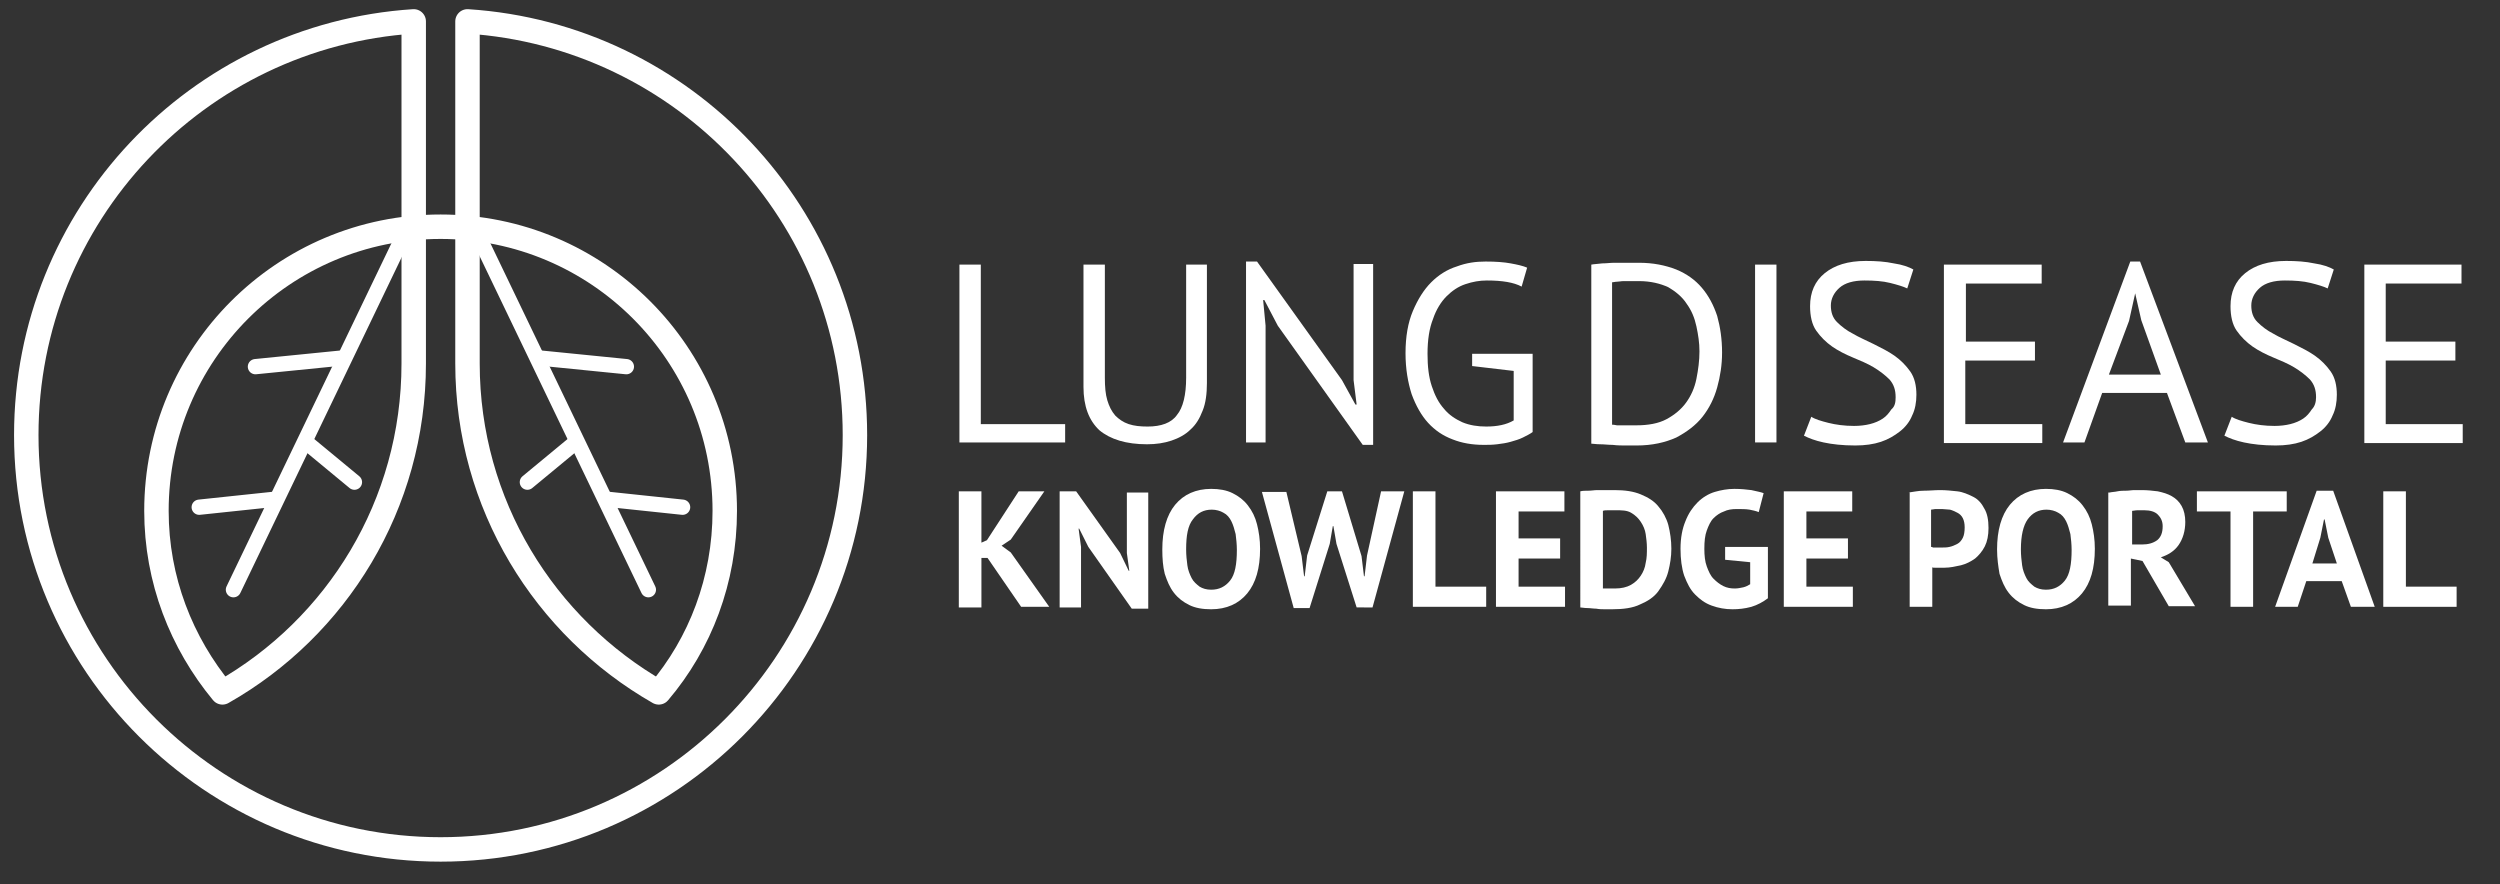 <?xml version="1.0" encoding="utf-8"?>
<!-- Generator: Adobe Illustrator 23.0.3, SVG Export Plug-In . SVG Version: 6.00 Build 0)  -->
<svg version="1.1" id="Layer_1" xmlns="http://www.w3.org/2000/svg" xmlns:xlink="http://www.w3.org/1999/xlink" x="0px" y="0px"
	 viewBox="0 0 409.1 144.7" style="enable-background:new 0 0 409.1 144.7;" xml:space="preserve">
<rect x="0" y="0" width="409.1" height="144.7" fill="#333333" stroke="none"/>
<style type="text/css">
	.st0{fill:none;stroke:#FFFFFF;stroke-width:4;stroke-linejoin:round;stroke-miterlimit:10;}
	.st1{fill:none;stroke:#FFFFFF;stroke-width:2.5;stroke-linecap:round;stroke-linejoin:round;stroke-miterlimit:10;}
	.st2{fill:#FFFFFF;}
</style>
<g>
	<g>
		<path class="st0" d="M76.5,3.5c35.4,2.3,63.4,31.7,63.4,67.7c0,37.4-30.4,67.8-67.8,67.8S4.3,108.6,4.3,71.2
			c0-36,28-65.4,63.4-67.7l0,56c0,23.1-12.6,43.2-31.3,53.8l0,0c-6.7-8.1-10.8-18.4-10.8-29.7c0-25.7,20.8-46.5,46.5-46.5
			s46.5,20.8,46.5,46.5c0,11.3-4,21.7-10.8,29.7l0,0c-18.7-10.7-31.3-30.8-31.3-53.8L76.5,3.5z"/>
		<g>
			<line class="st1" x1="65.3" y1="40.1" x2="38.2" y2="96.5"/>
			<line class="st1" x1="41.8" y1="60" x2="55.8" y2="58.6"/>
			<line class="st1" x1="32.6" y1="83" x2="44.9" y2="81.7"/>
			<line class="st1" x1="50.5" y1="72.7" x2="58" y2="78.9"/>
		</g>
		<g>
			<line class="st1" x1="79" y1="40.1" x2="106.1" y2="96.5"/>
			<line class="st1" x1="102.5" y1="60" x2="88.5" y2="58.6"/>
			<line class="st1" x1="111.7" y1="83" x2="99.4" y2="81.7"/>
			<line class="st1" x1="93.8" y1="72.7" x2="86.3" y2="78.9"/>
		</g>
	</g>
	<g>
		<g>
			<g>
				<path class="st2" d="M174.2,72.4h-17.2V43.3h3.5v26.1h13.8V72.4z"/>
				<path class="st2" d="M194.2,43.3h3.3v19.4c0,1.7-0.2,3.3-0.7,4.5c-0.5,1.3-1.1,2.3-2,3.1c-0.8,0.8-1.9,1.4-3.1,1.8
					c-1.2,0.4-2.5,0.6-4,0.6c-3.4,0-6-0.8-7.8-2.3c-1.7-1.6-2.6-3.9-2.6-7.1V43.3h3.5v18.5c0,1.5,0.1,2.7,0.4,3.7
					c0.3,1,0.7,1.8,1.3,2.5c0.6,0.6,1.3,1.1,2.2,1.4c0.9,0.3,1.9,0.4,3.1,0.4c2.2,0,3.9-0.6,4.8-1.9c1-1.2,1.5-3.3,1.5-6.1V43.3z"/>
				<path class="st2" d="M209.1,53.3l-2.2-4.2h-0.2l0.4,4.2v19.1h-3.2V42.8h1.8l13.9,19.4l2.2,4h0.2l-0.5-4v-19h3.2v29.6H223
					L209.1,53.3z"/>
				<path class="st2" d="M241,57.9h9.8v12.8c-0.4,0.3-1,0.6-1.6,0.9c-0.6,0.3-1.3,0.5-2,0.7c-0.7,0.2-1.4,0.3-2.2,0.4
					c-0.8,0.1-1.5,0.1-2.2,0.1c-1.9,0-3.6-0.3-5.1-0.9c-1.6-0.6-2.9-1.5-4-2.7c-1.1-1.2-2-2.8-2.7-4.7c-0.6-1.9-1-4.1-1-6.7
					c0-2.7,0.4-5,1.2-6.9c0.8-1.9,1.8-3.5,3-4.7c1.2-1.2,2.6-2.1,4.2-2.6c1.6-0.6,3.1-0.8,4.7-0.8c1.7,0,3,0.1,4.1,0.3
					c1.1,0.2,2,0.4,2.7,0.7l-0.9,3.1c-1.3-0.7-3.2-1-5.7-1c-1.2,0-2.3,0.2-3.5,0.6c-1.2,0.4-2.2,1.1-3.1,2c-0.9,0.9-1.7,2.2-2.2,3.7
					c-0.6,1.5-0.9,3.4-0.9,5.7c0,2.1,0.2,3.8,0.7,5.3c0.5,1.5,1.1,2.7,2,3.7c0.8,1,1.9,1.7,3,2.2c1.2,0.5,2.5,0.7,3.9,0.7
					c1.8,0,3.3-0.3,4.5-1v-8.1l-6.8-0.8V57.9z"/>
				<path class="st2" d="M260.4,43.3c0.5-0.1,1.1-0.1,1.8-0.2c0.7,0,1.3-0.1,2-0.1c0.7,0,1.4,0,2.1,0c0.7,0,1.3,0,1.9,0
					c2.3,0,4.3,0.4,6.1,1.1c1.7,0.7,3.1,1.7,4.2,3c1.1,1.3,1.9,2.8,2.5,4.6c0.5,1.8,0.8,3.8,0.8,6c0,2-0.3,3.9-0.8,5.7
					c-0.5,1.8-1.3,3.4-2.4,4.8c-1.1,1.4-2.6,2.5-4.3,3.4c-1.8,0.8-3.9,1.3-6.5,1.3c-0.4,0-1,0-1.7,0c-0.7,0-1.4,0-2.2-0.1
					c-0.7,0-1.4-0.1-2.1-0.1c-0.6,0-1.1-0.1-1.4-0.1V43.3z M268.2,46c-0.4,0-0.8,0-1.2,0c-0.4,0-0.9,0-1.3,0c-0.4,0-0.8,0.1-1.1,0.1
					c-0.3,0-0.6,0.1-0.8,0.1v23.3c0.1,0,0.4,0,0.8,0.1c0.4,0,0.8,0,1.2,0c0.4,0,0.8,0,1.2,0c0.4,0,0.7,0,0.8,0c1.9,0,3.6-0.3,4.9-1
					c1.3-0.7,2.4-1.6,3.2-2.7c0.8-1.1,1.4-2.4,1.7-3.9c0.3-1.5,0.5-3,0.5-4.5c0-1.4-0.2-2.7-0.5-4.1c-0.3-1.4-0.8-2.6-1.6-3.7
					c-0.7-1.1-1.8-2-3-2.7C271.7,46.4,270.1,46,268.2,46z"/>
				<path class="st2" d="M287.2,43.3h3.5v29.1h-3.5V43.3z"/>
				<path class="st2" d="M310.2,65c0-1.2-0.3-2.1-1-2.9c-0.7-0.7-1.6-1.4-2.6-2c-1-0.6-2.2-1.1-3.4-1.6c-1.2-0.5-2.4-1.1-3.4-1.8
					s-1.9-1.6-2.6-2.6c-0.7-1-1-2.4-1-4c0-2.3,0.8-4.1,2.4-5.4c1.6-1.3,3.8-2,6.7-2c1.7,0,3.2,0.1,4.6,0.4c1.4,0.2,2.5,0.6,3.2,1
					l-1,3.1c-0.6-0.3-1.6-0.6-2.8-0.9c-1.2-0.3-2.6-0.4-4.2-0.4c-1.8,0-3.2,0.4-4.1,1.2c-0.9,0.8-1.4,1.8-1.4,2.9c0,1.1,0.3,2,1,2.7
					c0.7,0.7,1.6,1.4,2.6,1.9c1,0.6,2.2,1.1,3.4,1.7c1.2,0.6,2.4,1.2,3.4,1.9c1,0.7,1.9,1.6,2.6,2.6c0.7,1,1,2.3,1,3.8
					c0,1.2-0.2,2.4-0.7,3.4c-0.4,1-1.1,1.9-2,2.6c-0.9,0.7-1.9,1.3-3.1,1.7c-1.2,0.4-2.6,0.6-4.2,0.6c-2.1,0-3.8-0.2-5.2-0.5
					s-2.4-0.7-3.2-1.1l1.2-3.1c0.6,0.4,1.6,0.7,2.8,1c1.2,0.3,2.6,0.5,4.2,0.5c0.9,0,1.8-0.1,2.6-0.3s1.5-0.5,2.1-0.9
					c0.6-0.4,1-0.9,1.4-1.5C310.1,66.5,310.2,65.8,310.2,65z"/>
				<path class="st2" d="M318.2,43.3h15.9v3.1h-12.4v9.5H333v3.1h-11.4v10.4h12.6v3.1h-16.1V43.3z"/>
				<path class="st2" d="M354.6,64.3H344l-2.9,8.1h-3.5l11-29.6h1.6l11.1,29.6h-3.7L354.6,64.3z M345.1,61.3h8.5l-3.2-8.9l-1-4.4h0
					l-1,4.5L345.1,61.3z"/>
				<path class="st2" d="M379,65c0-1.2-0.3-2.1-1-2.9c-0.7-0.7-1.6-1.4-2.6-2c-1-0.6-2.2-1.1-3.4-1.6c-1.2-0.5-2.4-1.1-3.4-1.8
					c-1-0.7-1.9-1.6-2.6-2.6c-0.7-1-1-2.4-1-4c0-2.3,0.8-4.1,2.4-5.4c1.6-1.3,3.8-2,6.7-2c1.7,0,3.2,0.1,4.6,0.4
					c1.4,0.2,2.5,0.6,3.2,1l-1,3.1c-0.6-0.3-1.6-0.6-2.8-0.9c-1.2-0.3-2.6-0.4-4.2-0.4c-1.8,0-3.2,0.4-4.1,1.2
					c-0.9,0.8-1.4,1.8-1.4,2.9c0,1.1,0.3,2,1,2.7c0.7,0.7,1.6,1.4,2.6,1.9c1,0.6,2.2,1.1,3.4,1.7c1.2,0.6,2.4,1.2,3.4,1.9
					c1,0.7,1.9,1.6,2.6,2.6c0.7,1,1,2.3,1,3.8c0,1.2-0.2,2.4-0.7,3.4c-0.4,1-1.1,1.9-2,2.6c-0.9,0.7-1.9,1.3-3.1,1.7
					c-1.2,0.4-2.6,0.6-4.2,0.6c-2.1,0-3.8-0.2-5.2-0.5c-1.4-0.3-2.4-0.7-3.2-1.1l1.2-3.1c0.6,0.4,1.6,0.7,2.8,1
					c1.2,0.3,2.6,0.5,4.2,0.5c0.9,0,1.8-0.1,2.6-0.3s1.5-0.5,2.1-0.9c0.6-0.4,1-0.9,1.4-1.5C378.8,66.5,379,65.8,379,65z"/>
				<path class="st2" d="M386.9,43.3h15.9v3.1h-12.4v9.5h11.4v3.1h-11.4v10.4H403v3.1h-16.1V43.3z"/>
			</g>
		</g>
		<g>
			<g>
				<path class="st2" d="M161.6,91.3h-1v8.1h-3.7V80.4h3.7v8.4l0.9-0.4l5.2-8h4.2l-5.5,7.9l-1.5,1l1.5,1.1l6.3,8.9h-4.6L161.6,91.3z
					"/>
				<path class="st2" d="M178.1,89.5l-1.5-3h-0.1l0.4,3v9.9h-3.5v-19h2.7l7.2,10.1l1.4,2.9h0.1l-0.4-2.9v-9.9h3.5v19h-2.7
					L178.1,89.5z"/>
				<path class="st2" d="M190.2,89.9c0-3.1,0.7-5.6,2.1-7.3c1.4-1.7,3.4-2.6,5.9-2.6c1.3,0,2.5,0.2,3.5,0.7c1,0.5,1.8,1.1,2.5,2
					c0.7,0.9,1.2,1.9,1.5,3.1c0.3,1.2,0.5,2.5,0.5,4c0,3.2-0.7,5.6-2.1,7.3c-1.4,1.7-3.4,2.6-5.9,2.6c-1.4,0-2.6-0.2-3.6-0.7
					c-1-0.5-1.8-1.1-2.5-2c-0.7-0.9-1.1-1.9-1.5-3.1C190.3,92.7,190.2,91.4,190.2,89.9z M194.1,89.9c0,1,0.1,1.8,0.2,2.6
					s0.4,1.5,0.7,2.1c0.3,0.6,0.8,1,1.3,1.4c0.5,0.3,1.1,0.5,1.9,0.5c1.3,0,2.3-0.5,3.1-1.5s1.1-2.7,1.1-5c0-0.9-0.1-1.8-0.2-2.6
					c-0.2-0.8-0.4-1.5-0.7-2.1c-0.3-0.6-0.7-1.1-1.3-1.4c-0.5-0.3-1.2-0.5-1.9-0.5c-1.3,0-2.3,0.5-3.1,1.6
					C194.4,86,194.1,87.6,194.1,89.9z"/>
				<path class="st2" d="M213,91l0.4,3.3h0.1l0.4-3.4l3.3-10.5h2.4l3.2,10.6l0.4,3.3h0.1l0.4-3.4l2.3-10.5h3.8l-5.2,19H222L218.7,89
					l-0.5-2.9h-0.1l-0.5,2.9l-3.3,10.5h-2.6l-5.2-19h4L213,91z"/>
				<path class="st2" d="M243.2,99.3h-12V80.4h3.7V96h8.3V99.3z"/>
				<path class="st2" d="M244.8,80.4H256v3.3h-7.5v4.4h6.8v3.3h-6.8V96h7.6v3.3h-11.3V80.4z"/>
				<path class="st2" d="M258.6,80.4c0.4-0.1,0.8-0.1,1.3-0.1c0.5,0,1-0.1,1.5-0.1c0.5,0,1,0,1.5,0c0.5,0,0.9,0,1.3,0
					c1.7,0,3.1,0.2,4.3,0.7c1.2,0.5,2.2,1.1,2.9,2c0.7,0.8,1.3,1.9,1.6,3c0.3,1.2,0.5,2.5,0.5,3.9c0,1.3-0.2,2.5-0.5,3.7
					s-0.9,2.2-1.6,3.2s-1.8,1.7-3,2.2c-1.2,0.6-2.8,0.8-4.6,0.8c-0.3,0-0.7,0-1.1,0c-0.5,0-1,0-1.5-0.1c-0.5,0-1-0.1-1.5-0.1
					s-0.8-0.1-1.1-0.1V80.4z M264.4,83.5c-0.4,0-0.8,0-1.2,0c-0.4,0-0.7,0-0.9,0.1v12.7c0.1,0,0.2,0,0.4,0c0.2,0,0.4,0,0.6,0
					c0.2,0,0.4,0,0.6,0c0.2,0,0.3,0,0.4,0c1,0,1.9-0.2,2.6-0.6c0.7-0.4,1.2-0.9,1.6-1.5c0.4-0.6,0.7-1.3,0.8-2.1
					c0.2-0.8,0.2-1.6,0.2-2.5c0-0.7-0.1-1.5-0.2-2.2c-0.1-0.7-0.4-1.4-0.8-2c-0.4-0.6-0.9-1.1-1.6-1.5S265.4,83.5,264.4,83.5z"/>
				<path class="st2" d="M282.3,89.5h7v8.4c-0.8,0.6-1.7,1.1-2.7,1.4c-1.1,0.3-2.1,0.4-3.1,0.4c-1.2,0-2.3-0.2-3.4-0.6
					s-1.9-1-2.7-1.8c-0.8-0.8-1.3-1.8-1.8-3.1c-0.4-1.2-0.6-2.7-0.6-4.4c0-1.8,0.3-3.3,0.8-4.5c0.5-1.3,1.2-2.3,2-3.1
					c0.8-0.8,1.8-1.4,2.8-1.7s2.1-0.5,3.2-0.5s2,0.1,2.8,0.2c0.8,0.2,1.5,0.3,2,0.5l-0.8,3.1c-0.5-0.2-1-0.3-1.5-0.4
					c-0.6-0.1-1.3-0.1-2.1-0.1c-0.8,0-1.5,0.1-2.1,0.4c-0.6,0.2-1.2,0.6-1.7,1.1c-0.5,0.5-0.8,1.2-1.1,2c-0.3,0.8-0.4,1.8-0.4,3
					c0,1.1,0.1,2.1,0.4,2.9c0.3,0.8,0.6,1.5,1.1,2s1,0.9,1.6,1.2c0.6,0.3,1.2,0.4,1.9,0.4c0.5,0,0.9-0.1,1.4-0.2
					c0.4-0.1,0.8-0.3,1.1-0.5v-3.6l-4.1-0.4V89.5z"/>
				<path class="st2" d="M291.9,80.4h11.2v3.3h-7.5v4.4h6.8v3.3h-6.8V96h7.6v3.3h-11.3V80.4z"/>
				<path class="st2" d="M312.3,80.6c0.8-0.1,1.6-0.3,2.5-0.3s1.8-0.1,2.7-0.1c0.9,0,1.9,0.1,2.8,0.2s1.8,0.5,2.6,0.9
					s1.4,1.1,1.8,1.9c0.5,0.8,0.7,1.9,0.7,3.2c0,1.2-0.2,2.2-0.6,3c-0.4,0.8-1,1.5-1.6,2c-0.7,0.5-1.5,0.9-2.3,1.1
					c-0.9,0.2-1.8,0.4-2.7,0.4c-0.1,0-0.2,0-0.4,0s-0.4,0-0.6,0c-0.2,0-0.4,0-0.6,0c-0.2,0-0.4,0-0.4-0.1v6.5h-3.7V80.6z
					 M317.8,83.3c-0.4,0-0.7,0-1,0c-0.3,0-0.6,0.1-0.8,0.1v6.1c0.1,0,0.2,0,0.3,0.1c0.1,0,0.3,0,0.5,0c0.2,0,0.3,0,0.5,0
					s0.3,0,0.3,0c0.5,0,1,0,1.4-0.1c0.5-0.1,0.9-0.3,1.3-0.5c0.4-0.2,0.7-0.6,0.9-1c0.2-0.4,0.3-1,0.3-1.7c0-0.6-0.1-1.1-0.3-1.5
					c-0.2-0.4-0.5-0.7-0.9-0.9c-0.4-0.2-0.8-0.4-1.2-0.5C318.7,83.4,318.2,83.3,317.8,83.3z"/>
				<path class="st2" d="M326.8,89.9c0-3.1,0.7-5.6,2.1-7.3c1.4-1.7,3.4-2.6,5.9-2.6c1.3,0,2.5,0.2,3.5,0.7c1,0.5,1.8,1.1,2.5,2
					c0.7,0.9,1.2,1.9,1.5,3.1c0.3,1.2,0.5,2.5,0.5,4c0,3.2-0.7,5.6-2.1,7.3c-1.4,1.7-3.4,2.6-5.9,2.6c-1.4,0-2.6-0.2-3.6-0.7
					c-1-0.5-1.8-1.1-2.5-2c-0.7-0.9-1.1-1.9-1.5-3.1C327,92.7,326.8,91.4,326.8,89.9z M330.7,89.9c0,1,0.1,1.8,0.2,2.6
					s0.4,1.5,0.7,2.1c0.3,0.6,0.8,1,1.3,1.4c0.5,0.3,1.1,0.5,1.9,0.5c1.3,0,2.3-0.5,3.1-1.5s1.1-2.7,1.1-5c0-0.9-0.1-1.8-0.2-2.6
					c-0.2-0.8-0.4-1.5-0.7-2.1c-0.3-0.6-0.7-1.1-1.3-1.4c-0.5-0.3-1.2-0.5-1.9-0.5c-1.3,0-2.3,0.5-3.1,1.6
					C331.1,86,330.7,87.6,330.7,89.9z"/>
				<path class="st2" d="M345.2,80.6c0.4-0.1,0.9-0.1,1.3-0.2c0.5-0.1,1-0.1,1.4-0.1c0.5,0,0.9-0.1,1.4-0.1c0.4,0,0.9,0,1.2,0
					c0.9,0,1.8,0.1,2.6,0.2c0.9,0.2,1.6,0.4,2.3,0.8c0.7,0.4,1.2,0.9,1.6,1.6c0.4,0.7,0.6,1.6,0.6,2.6c0,1.5-0.4,2.8-1.1,3.8
					c-0.7,1-1.7,1.6-2.9,2l1.3,0.8l4.3,7.2h-4.3l-4.3-7.4l-1.9-0.4v7.7h-3.7V80.6z M350.9,83.5c-0.4,0-0.8,0-1.1,0
					c-0.4,0-0.7,0.1-0.9,0.1v5.5h1.6c1,0,1.8-0.2,2.5-0.7c0.6-0.5,0.9-1.2,0.9-2.3c0-0.8-0.3-1.4-0.8-1.9S351.8,83.5,350.9,83.5z"/>
				<path class="st2" d="M374.2,83.7h-5.5v15.6H365V83.7h-5.5v-3.3h14.7V83.7z"/>
				<path class="st2" d="M383.2,95.1h-5.8l-1.4,4.2h-3.7l6.8-19h2.7l6.8,19h-3.9L383.2,95.1z M378.4,92.2h4L381,88l-0.6-3h-0.1
					l-0.6,3L378.4,92.2z"/>
				<path class="st2" d="M402,99.3h-12V80.4h3.7V96h8.3V99.3z"/>
			</g>
		</g>
	</g>
</g>
</svg>
